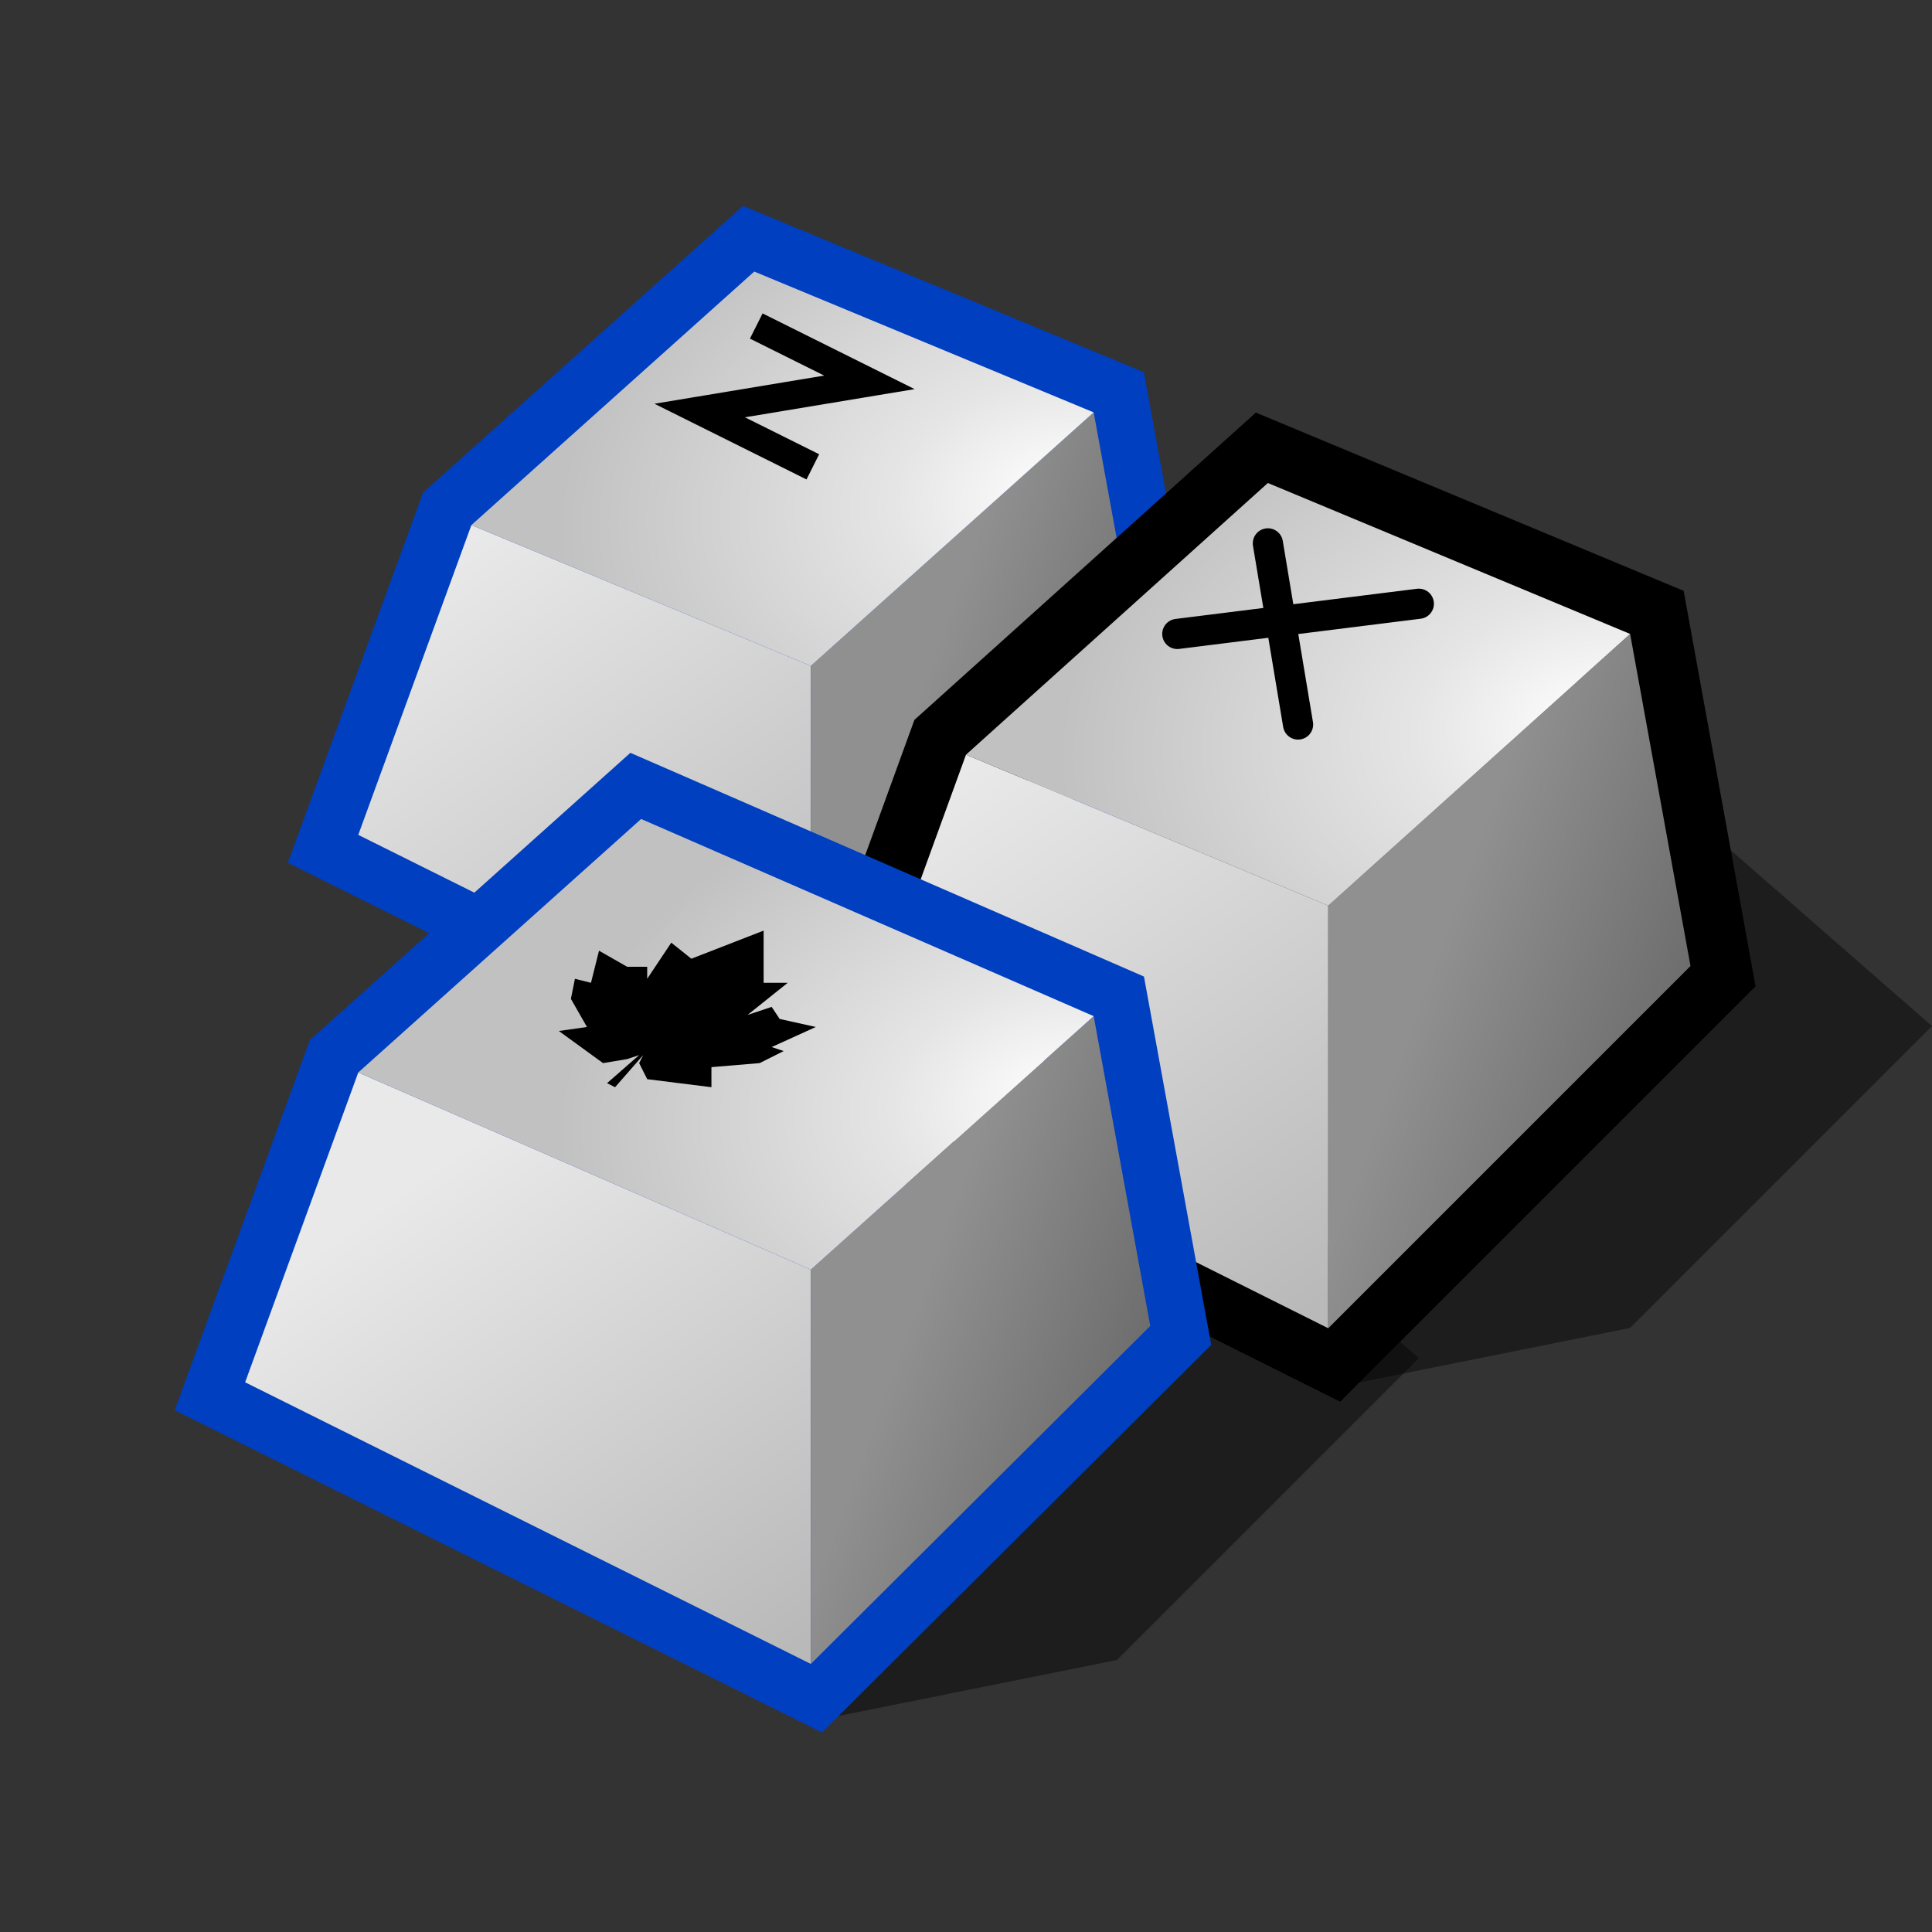 <?xml version="1.0" encoding="UTF-8" standalone="yes"?>
<svg version="1.1" width="64" height="64" color-interpolation="linearRGB"
     xmlns:svg="http://www.w3.org/2000/svg" xmlns="http://www.w3.org/2000/svg">
 <rect width="100%" height="100%" fill="#333333" stroke="none"/>
 <g>
  <path style="fill:#000000; fill-opacity:0.427"
        d="M36 62L46 59.99L56 49.99L48 43L36 62z"
        transform="matrix(1,0,0,1,-9,-5)"
  />
  <path style="fill:#000000; fill-opacity:0.427"
        d="M36 62L46 59.99L56 49.99L48 43L36 62z"
        transform="matrix(1,0,0,1,8,-16)"
  />
  <path style="fill:#0053ff; fill-opacity:0.259"
        d="M20 39L16 50L36 60L48 48L46 37L30 30L20 39z"
        transform="matrix(0.937,0,0,0.933,-6.872,-0.86)"
  />
  <path style="fill:#0048d9; fill-opacity:0.667"
        d="M20 39L16 50L36 60L48 48L46 37L30 30L20 39z"
        transform="matrix(0.937,0,0,0.933,-6.872,-0.86)"
  />
  <path style="fill:#0053ff; fill-opacity:0.259"
        d="M24 41L20 52L36 60L48 48L46 37L34 32L24 41z"
        transform="matrix(0.937,0,0,0.933,-6.872,-20.86)"
  />
  <path style="fill:#0048d9; fill-opacity:0.667"
        d="M24 41L20 52L36 60L48 48L46 37L34 32L24 41z"
        transform="matrix(0.937,0,0,0.933,-6.872,-20.86)"
  />
  <path style="fill:none; stroke:#003fbf; stroke-width:4; stroke-linecap:square"
        d="M24 41L20 52L36 60L48 48L46 37L34 32L24 41z"
        transform="matrix(0.937,0,0,0.933,-6.872,-20.86)"
  />
  <linearGradient id="gradient0" gradientUnits="userSpaceOnUse" x1="44.97" y1="26.59" x2="57.23" y2="43.89">
   <stop offset="0" stop-color="#e9e9e9"/>
   <stop offset="1" stop-color="#b9b9b9"/>
  </linearGradient>
  <path style="fill:url(#gradient0)"
        d="M20 52L24 41L36 46V60L20 52z"
        transform="matrix(0.937,0,0,0.933,-6.872,-20.86)"
  />
  <linearGradient id="gradient1" gradientUnits="userSpaceOnUse" x1="40.68" y1="73.54" x2="31.41" y2="70.18">
   <stop offset="0" stop-color="#666666"/>
   <stop offset="1" stop-color="#909090"/>
  </linearGradient>
  <path style="fill:url(#gradient1)"
        d="M36 60V46L46 37L48 48L36 60z"
        transform="matrix(0.937,0,0,0.933,-6.872,-20.86)"
  />
  <radialGradient id="gradient2" gradientUnits="userSpaceOnUse" cx="0" cy="0" r="64" gradientTransform="matrix(-0.278,0.035,-0.024,-0.19,44.936,39.876)">
   <stop offset="0" stop-color="#ffffff"/>
   <stop offset="0.341" stop-color="#e5e5e5"/>
   <stop offset="1" stop-color="#c1c1c1"/>
  </radialGradient>
  <path style="fill:url(#gradient2)"
        d="M24 41L36 46L46 37L34 32L24 41z"
        transform="matrix(0.937,0,0,0.933,-6.872,-20.86)"
  />
  <path style="fill:none; stroke:#000000; stroke-width:1"
        d="M25 11L29 13L23 14L27 16"
        transform="matrix(0.937,0,0,0.933,1.627,0.537)"
  />
  <path style="fill:none; stroke:#000000; stroke-width:4; stroke-linecap:square"
        d="M24 41L20 52L36 60L48 48L46 37L34 32L24 41z"
        transform="matrix(1,0,0,1,8,-16)"
  />
  <linearGradient id="gradient3" gradientUnits="userSpaceOnUse" x1="44.97" y1="26.59" x2="57.23" y2="43.89">
   <stop offset="0" stop-color="#e9e9e9"/>
   <stop offset="1" stop-color="#b9b9b9"/>
  </linearGradient>
  <path style="fill:url(#gradient3)"
        d="M20 52L24 41L36 46V60L20 52z"
        transform="matrix(1,0,0,1,8,-16)"
  />
  <linearGradient id="gradient4" gradientUnits="userSpaceOnUse" x1="40.68" y1="73.54" x2="31.41" y2="70.18">
   <stop offset="0" stop-color="#666666"/>
   <stop offset="1" stop-color="#909090"/>
  </linearGradient>
  <path style="fill:url(#gradient4)"
        d="M36 60V46L46 37L48 48L36 60z"
        transform="matrix(1,0,0,1,8,-16)"
  />
  <radialGradient id="gradient5" gradientUnits="userSpaceOnUse" cx="0" cy="0" r="64" gradientTransform="matrix(-0.278,0.035,-0.024,-0.19,44.936,39.876)">
   <stop offset="0" stop-color="#ffffff"/>
   <stop offset="0.341" stop-color="#e5e5e5"/>
   <stop offset="1" stop-color="#c1c1c1"/>
  </radialGradient>
  <path style="fill:url(#gradient5)"
        d="M24 41L36 46L46 37L34 32L24 41z"
        transform="matrix(1,0,0,1,8,-16)"
  />
  <path style="fill:none; stroke:#000000; stroke-width:1; stroke-linecap:round; stroke-linejoin:round"
        d="M47 20L39 21
           M42 18L43 24"
  />
  <path style="fill:none; stroke:#003fbf; stroke-width:4; stroke-linecap:square"
        d="M20 39L16 50L36 60L48 48L46 37L30 30L20 39z"
        transform="matrix(0.937,0,0,0.933,-6.872,-0.86)"
  />
  <linearGradient id="gradient6" gradientUnits="userSpaceOnUse" x1="44.97" y1="26.59" x2="57.23" y2="43.89">
   <stop offset="0" stop-color="#e9e9e9"/>
   <stop offset="1" stop-color="#b9b9b9"/>
  </linearGradient>
  <path style="fill:url(#gradient6)"
        d="M16 50L20 39L36 46V60L16 50z"
        transform="matrix(0.937,0,0,0.933,-6.872,-0.86)"
  />
  <linearGradient id="gradient7" gradientUnits="userSpaceOnUse" x1="40.68" y1="73.54" x2="31.41" y2="70.18">
   <stop offset="0" stop-color="#666666"/>
   <stop offset="1" stop-color="#909090"/>
  </linearGradient>
  <path style="fill:url(#gradient7)"
        d="M36 60V46L46 37L48 48L36 60z"
        transform="matrix(0.937,0,0,0.933,-6.872,-0.86)"
  />
  <radialGradient id="gradient8" gradientUnits="userSpaceOnUse" cx="0" cy="0" r="64" gradientTransform="matrix(-0.278,0.035,-0.024,-0.19,44.936,39.876)">
   <stop offset="0" stop-color="#ffffff"/>
   <stop offset="0.341" stop-color="#e5e5e5"/>
   <stop offset="1" stop-color="#c1c1c1"/>
  </radialGradient>
  <path style="fill:url(#gradient8)"
        d="M20 39L36 46L46 37L30 30L20 39z"
        transform="matrix(0.937,0,0,0.933,-6.872,-0.86)"
  />
  <path style="fill:#000000"
        d="M33 7L28 3L22 12V9H17L10 5L8 13L4 12L3 17L7 24L0 25L11 33L17 32L20 31L12 38L14 39L21 31L20 33L22 37L38 39V34L50 33L56 30L53 29L64 24L55 22L53 19L47 21L57 13H51V0L33 7z"
        transform="matrix(0.133,0,0,0.133,18.513,30.828)"
  />
 </g>
</svg>
